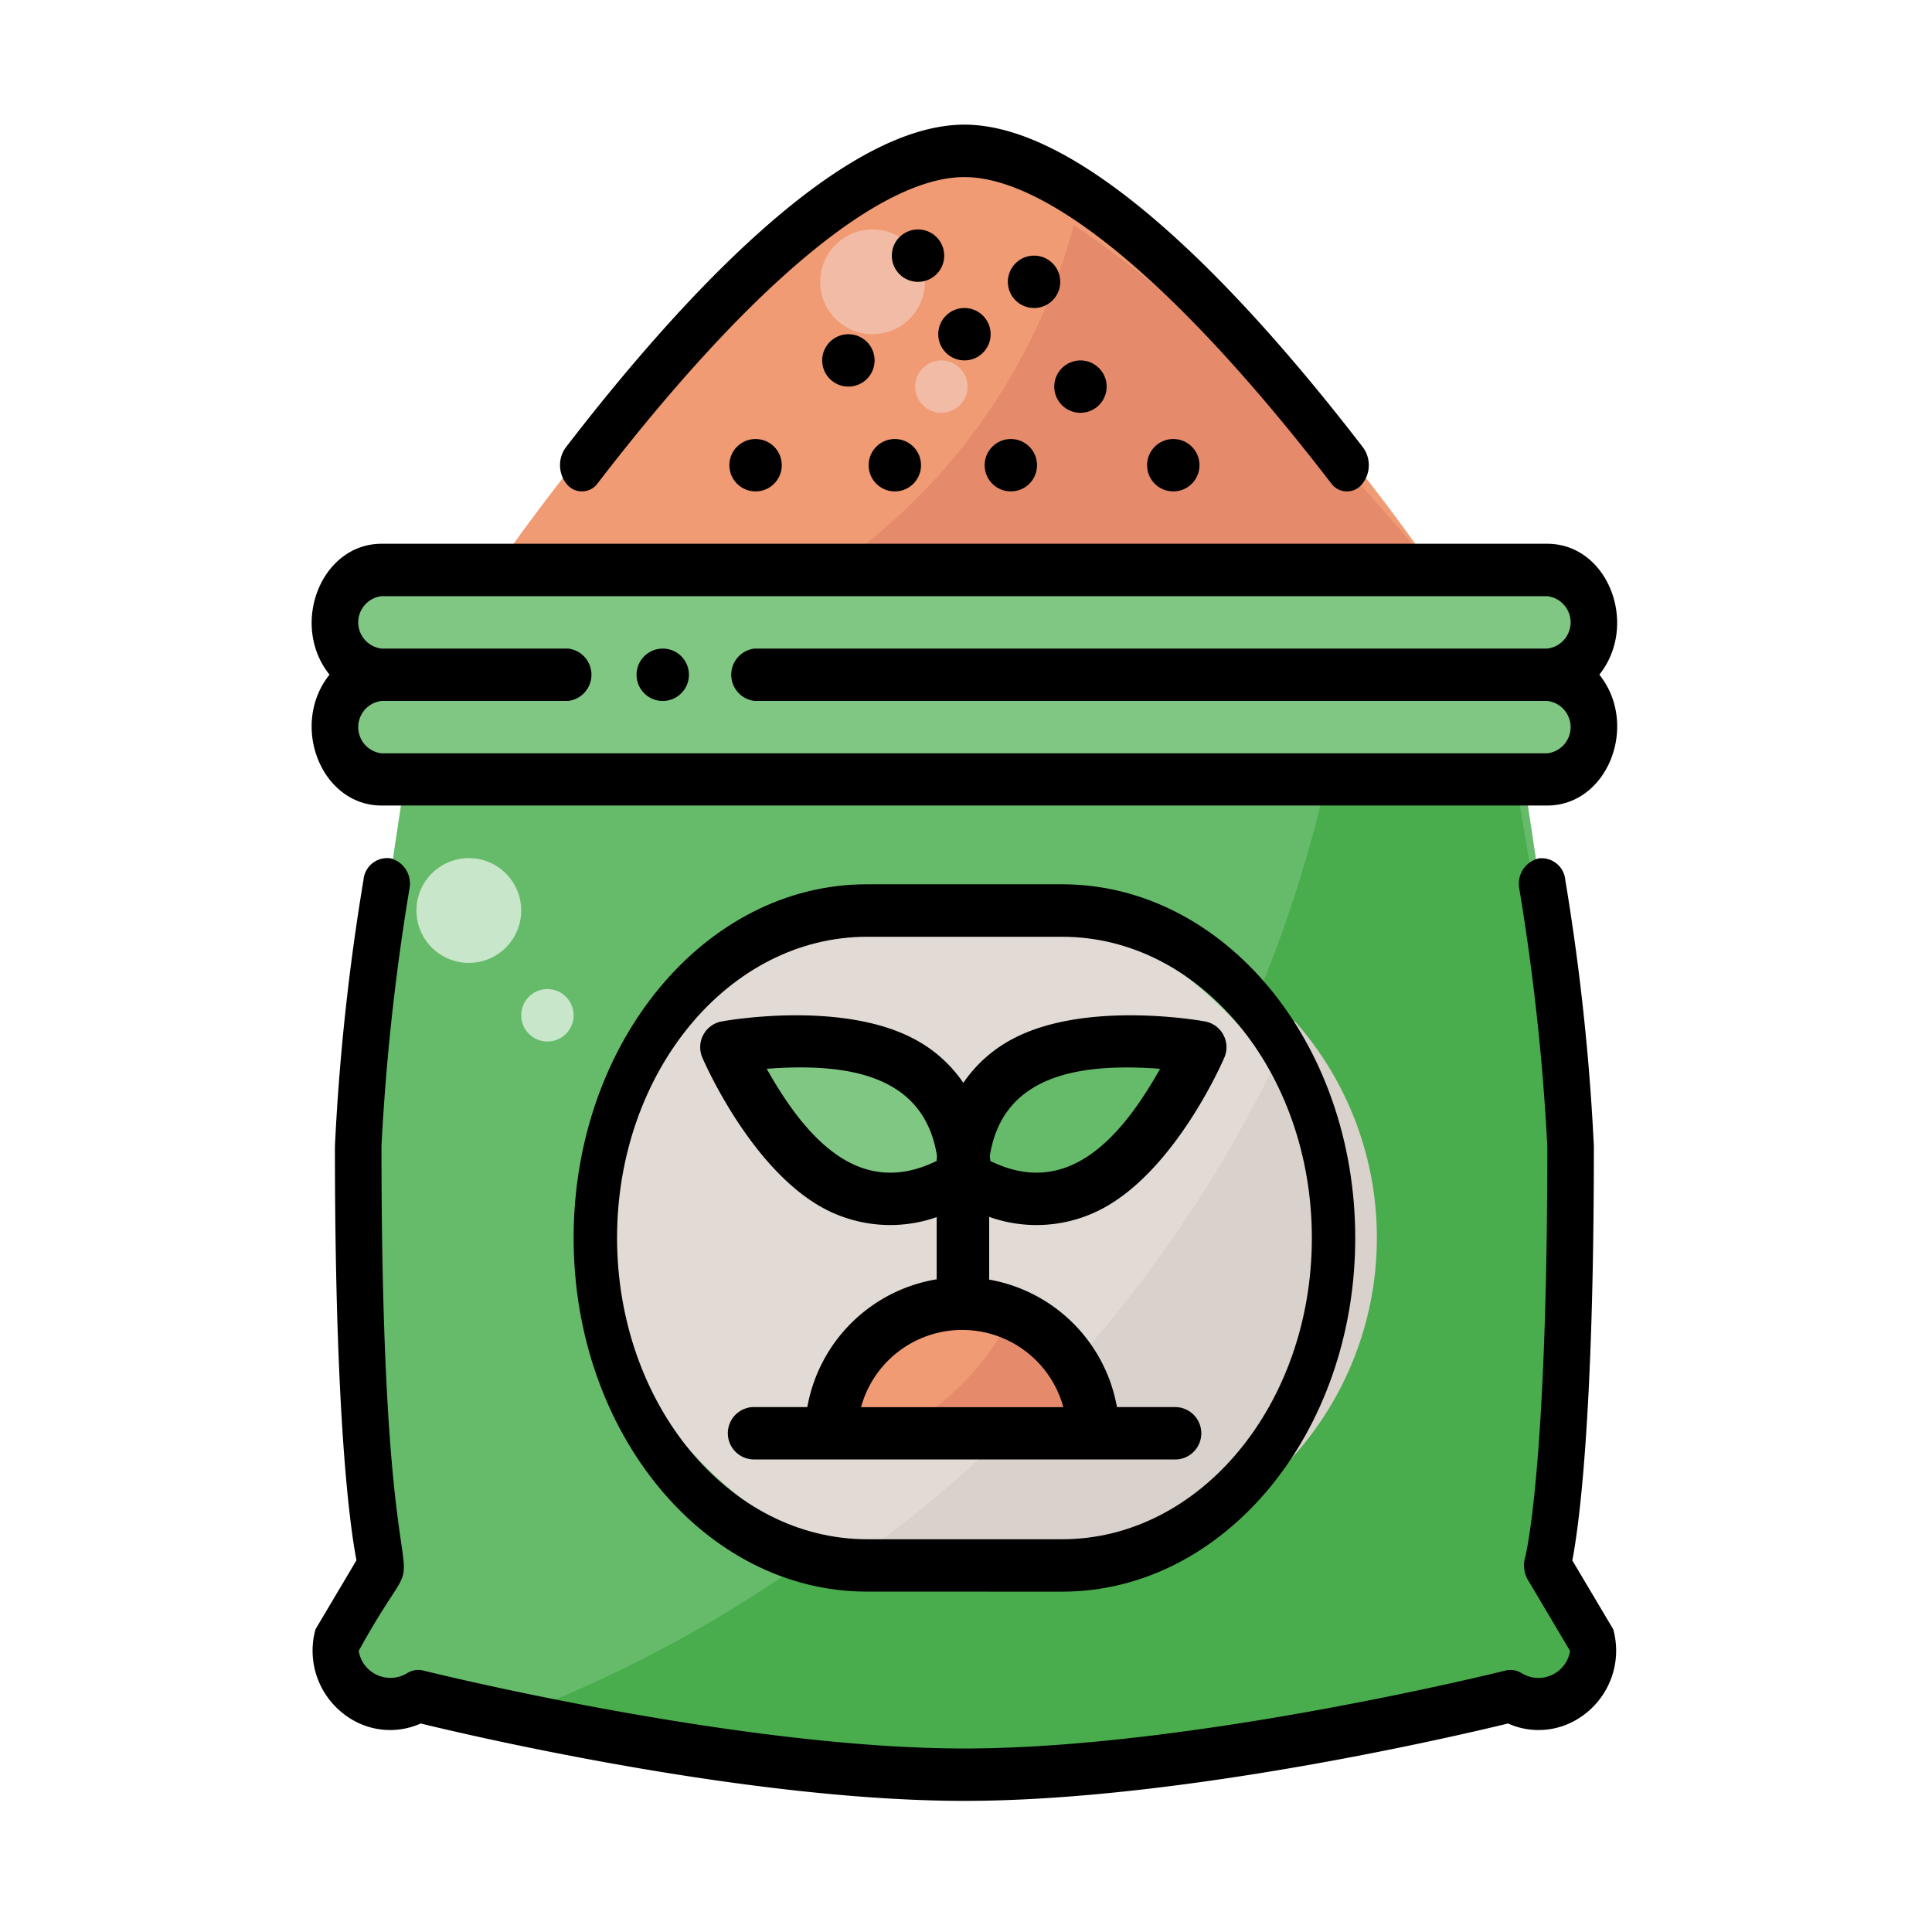 <svg xmlns="http://www.w3.org/2000/svg" width="62" height="62" viewBox="0 0 62 62">
  <g id="Grupo_1106625" data-name="Grupo 1106625" transform="translate(-192.051 -8458)">
    <g id="Fertilizer" transform="translate(170.066 8462)">
      <g id="Filled" transform="translate(32.827 0.841)">
        <path id="Trazado_897048" data-name="Trazado 897048" d="M80.214,184.785l-1.489-2.522s.745-2.522.745-13.45c0-3.875-2.234-16.813-2.234-16.813H42.979s-2.234,12.938-2.234,16.813c0,10.928.745,13.45.745,13.45L40,184.785a1.777,1.777,0,0,0,2.664,1.681s10,2.522,17.443,2.522,17.443-2.522,17.443-2.522A1.777,1.777,0,0,0,80.214,184.785Z" transform="translate(-40 -136.869)" fill="#66bb6a"/>
        <path id="Trazado_897049" data-name="Trazado 897049" d="M163.5,175.972c0-3.278-1.8-13.043-2.361-15.972h-4.559a42.074,42.074,0,0,1-28.364,34.815,87.766,87.766,0,0,0,13.428,1.332c8.406,0,19.689-2.522,19.689-2.522a2,2,0,0,0,3.008-1.681l-1.681-2.522S163.5,186.9,163.5,175.972Z" transform="translate(-124.125 -144.028)" fill="#49ad4d"/>
        <rect id="Rectángulo_403099" data-name="Rectángulo 403099" width="23.402" height="21.016" rx="10.508" transform="translate(8.406 24.378)" fill="#e2dbd5"/>
        <path id="Trazado_897050" data-name="Trazado 897050" d="M247.007,280.732a10.468,10.468,0,0,0-2.635-6.959,42.191,42.191,0,0,1-14.389,17.467H236.5A10.508,10.508,0,0,0,247.007,280.732Z" transform="translate(-213.664 -245.846)" fill="#d9d1cc"/>
        <path id="Trazado_897051" data-name="Trazado 897051" d="M219.462,360a4.2,4.2,0,0,0-4.2,4.2h8.406A4.2,4.2,0,0,0,219.462,360Z" transform="translate(-199.422 -323.012)" fill="#f09b73"/>
        <path id="Trazado_897052" data-name="Trazado 897052" d="M103.063,8C97.169,8,88,21.45,88,21.45h30.127S108.958,8,103.063,8Z" transform="translate(-82.956 -8)" fill="#f09b73"/>
        <g id="Grupo_1106623" data-name="Grupo 1106623" transform="translate(0 13.45)">
          <rect id="Rectángulo_403100" data-name="Rectángulo 403100" width="40.214" height="3.363" rx="1.681" fill="#81c784"/>
          <rect id="Rectángulo_403101" data-name="Rectángulo 403101" width="40.214" height="3.363" rx="1.681" transform="translate(0 3.363)" fill="#81c784"/>
          <path id="Trazado_897053" data-name="Trazado 897053" d="M190.9,284.282a4.1,4.1,0,0,1-4.115.335c-2.11-1.132-3.527-4.433-3.527-4.433s3.533-.647,5.644.485A4.1,4.1,0,0,1,190.9,284.282Z" transform="translate(-170.271 -264.869)" fill="#81c784"/>
        </g>
        <path id="Trazado_897054" data-name="Trazado 897054" d="M255.26,284.282a4.1,4.1,0,0,0,4.115.335c2.11-1.132,3.527-4.433,3.527-4.433s-3.533-.647-5.644.485A4.1,4.1,0,0,0,255.26,284.282Z" transform="translate(-235.744 -251.419)" fill="#66bb6a"/>
        <path id="Trazado_897055" data-name="Trazado 897055" d="M247.516,30.641a19.362,19.362,0,0,1-7.809,11.071h19.365S253.313,34.5,247.516,30.641Z" transform="translate(-223.902 -28.262)" fill="#e58b6c"/>
        <path id="Trazado_897056" data-name="Trazado 897056" d="M238.764,363.526a8.438,8.438,0,0,1-3.864,3.833h6.342a4.2,4.2,0,0,0-2.478-3.833Z" transform="translate(-217.136 -326.168)" fill="#e58b6c"/>
        <circle id="Elipse_11742" data-name="Elipse 11742" cx="1.681" cy="1.681" r="1.681" transform="translate(15.478 2.522)" fill="#f2bba5"/>
        <circle id="Elipse_11743" data-name="Elipse 11743" cx="0.841" cy="0.841" r="0.841" transform="translate(18.526 6.725)" fill="#f2bba5"/>
        <circle id="Elipse_11744" data-name="Elipse 11744" cx="1.681" cy="1.681" r="1.681" transform="translate(2.522 22.697)" fill="#c8e6c9"/>
        <circle id="Elipse_11745" data-name="Elipse 11745" cx="0.841" cy="0.841" r="0.841" transform="translate(5.884 26.9)" fill="#c8e6c9"/>
      </g>
      <g id="Outline" transform="translate(31.985)">
        <path id="Trazado_897057" data-name="Trazado 897057" d="M72.443,246.537c.21-1.1.691-4.557.691-13.292a73.456,73.456,0,0,0-.917-8.542.763.763,0,0,0-.859-.694.835.835,0,0,0-.618.965,73.471,73.471,0,0,1,.9,8.271c0,10.5-.705,13.166-.71,13.184a.93.93,0,0,0,.087.732l1.353,2.28a1.028,1.028,0,0,1-1.576.7.675.675,0,0,0-.5-.069c-.1.025-10.05,2.5-17.361,2.5s-17.261-2.477-17.36-2.5a.674.674,0,0,0-.5.068,1.029,1.029,0,0,1-1.576-.7c2.758-5.019.73,1.858.73-16.2a73.38,73.38,0,0,1,.9-8.271.835.835,0,0,0-.618-.965.763.763,0,0,0-.859.694,73.4,73.4,0,0,0-.917,8.542c0,8.734.481,12.2.691,13.292l-1.314,2.214a2.562,2.562,0,0,0,1.019,2.8,2.4,2.4,0,0,0,2.357.224c1.607.391,10.521,2.483,17.447,2.483s15.84-2.092,17.446-2.483a2.4,2.4,0,0,0,2.357-.224,2.562,2.562,0,0,0,1.019-2.8Z" transform="translate(-31.985 -200.461)"/>
        <path id="Trazado_897058" data-name="Trazado 897058" d="M71.65,128H34.243c-1.945,0-2.955,2.594-1.672,4.2-1.283,1.609-.275,4.2,1.672,4.2H71.65c1.945,0,2.955-2.594,1.672-4.2C74.6,130.595,73.6,128,71.65,128Zm-25.437,5.044H71.65a.846.846,0,0,1,0,1.681H34.243a.846.846,0,0,1,0-1.681h5.985a.846.846,0,0,0,0-1.681H34.243a.846.846,0,0,1,0-1.681H71.65a.846.846,0,0,1,0,1.681H46.213a.846.846,0,0,0,0,1.681Z" transform="translate(-31.997 -114.55)"/>
        <path id="Trazado_897059" data-name="Trazado 897059" d="M190.465,286.262a.841.841,0,1,0,0-1.681h-1.837a5.055,5.055,0,0,0-4.1-4.091v-2.013a4.518,4.518,0,0,0,3.647-.272c2.343-1.256,3.84-4.7,3.9-4.842a.841.841,0,0,0-.621-1.158c-.156-.029-3.85-.685-6.192.571a4.374,4.374,0,0,0-1.563,1.4,4.373,4.373,0,0,0-1.564-1.4c-2.343-1.256-6.036-.6-6.192-.571a.841.841,0,0,0-.621,1.158c.063.146,1.56,3.586,3.9,4.842a4.514,4.514,0,0,0,3.621.28v1.995a5.055,5.055,0,0,0-4.151,4.1h-1.681a.841.841,0,1,0,0,1.681Zm-.452-12.537c-1.328,2.364-3.046,4.137-5.45,2.958,0-.05-.009-.1-.015-.158C184.959,273.93,187.392,273.529,190.013,273.725Zm-7.174,2.958c-2.406,1.18-4.12-.591-5.45-2.958,2.622-.2,5.054.2,5.465,2.8C182.848,276.582,182.843,276.634,182.839,276.683Zm-2.423,7.9a3.365,3.365,0,0,1,6.492,0Z" transform="translate(-162.784 -243.426)"/>
        <path id="Trazado_897060" data-name="Trazado 897060" d="M127.677,254.7c5.195,0,9.406-5.081,9.406-11.349S132.872,232,127.677,232h-6.271c-5.195,0-9.406,5.081-9.406,11.349s4.211,11.349,9.406,11.349Zm-14.283-11.349c0-5.337,3.589-9.661,8.013-9.667h6.271c4.425,0,8.013,4.328,8.013,9.667s-3.587,9.667-8.013,9.667h-6.271C116.983,253.01,113.4,248.685,113.394,243.349Z" transform="translate(-103.592 -207.622)"/>
        <path id="Trazado_897061" data-name="Trazado 897061" d="M109.065,11.5c4.872-6.331,9.05-9.817,11.762-9.817s6.889,3.487,11.762,9.817a.622.622,0,0,0,.99.047.963.963,0,0,0,.04-1.188C129.982,5.632,124.811,0,120.827,0s-9.155,5.632-12.792,10.358a.963.963,0,0,0,.04,1.188A.622.622,0,0,0,109.065,11.5Z" transform="translate(-99.878)"/>
        <circle id="Elipse_11746" data-name="Elipse 11746" cx="0.841" cy="0.841" r="0.841" transform="translate(10.427 16.813)"/>
        <circle id="Elipse_11747" data-name="Elipse 11747" cx="0.841" cy="0.841" r="0.841" transform="translate(16.385 6.725)"/>
        <circle id="Elipse_11748" data-name="Elipse 11748" cx="0.841" cy="0.841" r="0.841" transform="translate(18.619 3.363)"/>
        <circle id="Elipse_11749" data-name="Elipse 11749" cx="0.841" cy="0.841" r="0.841" transform="translate(20.109 5.884)"/>
        <circle id="Elipse_11750" data-name="Elipse 11750" cx="0.841" cy="0.841" r="0.841" transform="translate(22.343 4.203)"/>
        <circle id="Elipse_11751" data-name="Elipse 11751" cx="0.841" cy="0.841" r="0.841" transform="translate(23.832 7.566)"/>
        <circle id="Elipse_11752" data-name="Elipse 11752" cx="0.841" cy="0.841" r="0.841" transform="translate(26.811 10.088)"/>
        <circle id="Elipse_11753" data-name="Elipse 11753" cx="0.841" cy="0.841" r="0.841" transform="translate(21.598 10.088)"/>
        <circle id="Elipse_11754" data-name="Elipse 11754" cx="0.841" cy="0.841" r="0.841" transform="translate(17.875 10.088)"/>
        <circle id="Elipse_11755" data-name="Elipse 11755" cx="0.841" cy="0.841" r="0.841" transform="translate(13.406 10.088)"/>
      </g>
    </g>
    <rect id="Rectángulo_403108" data-name="Rectángulo 403108" width="62" height="62" transform="translate(192.051 8458)" fill="none"/>
  </g>
</svg>
